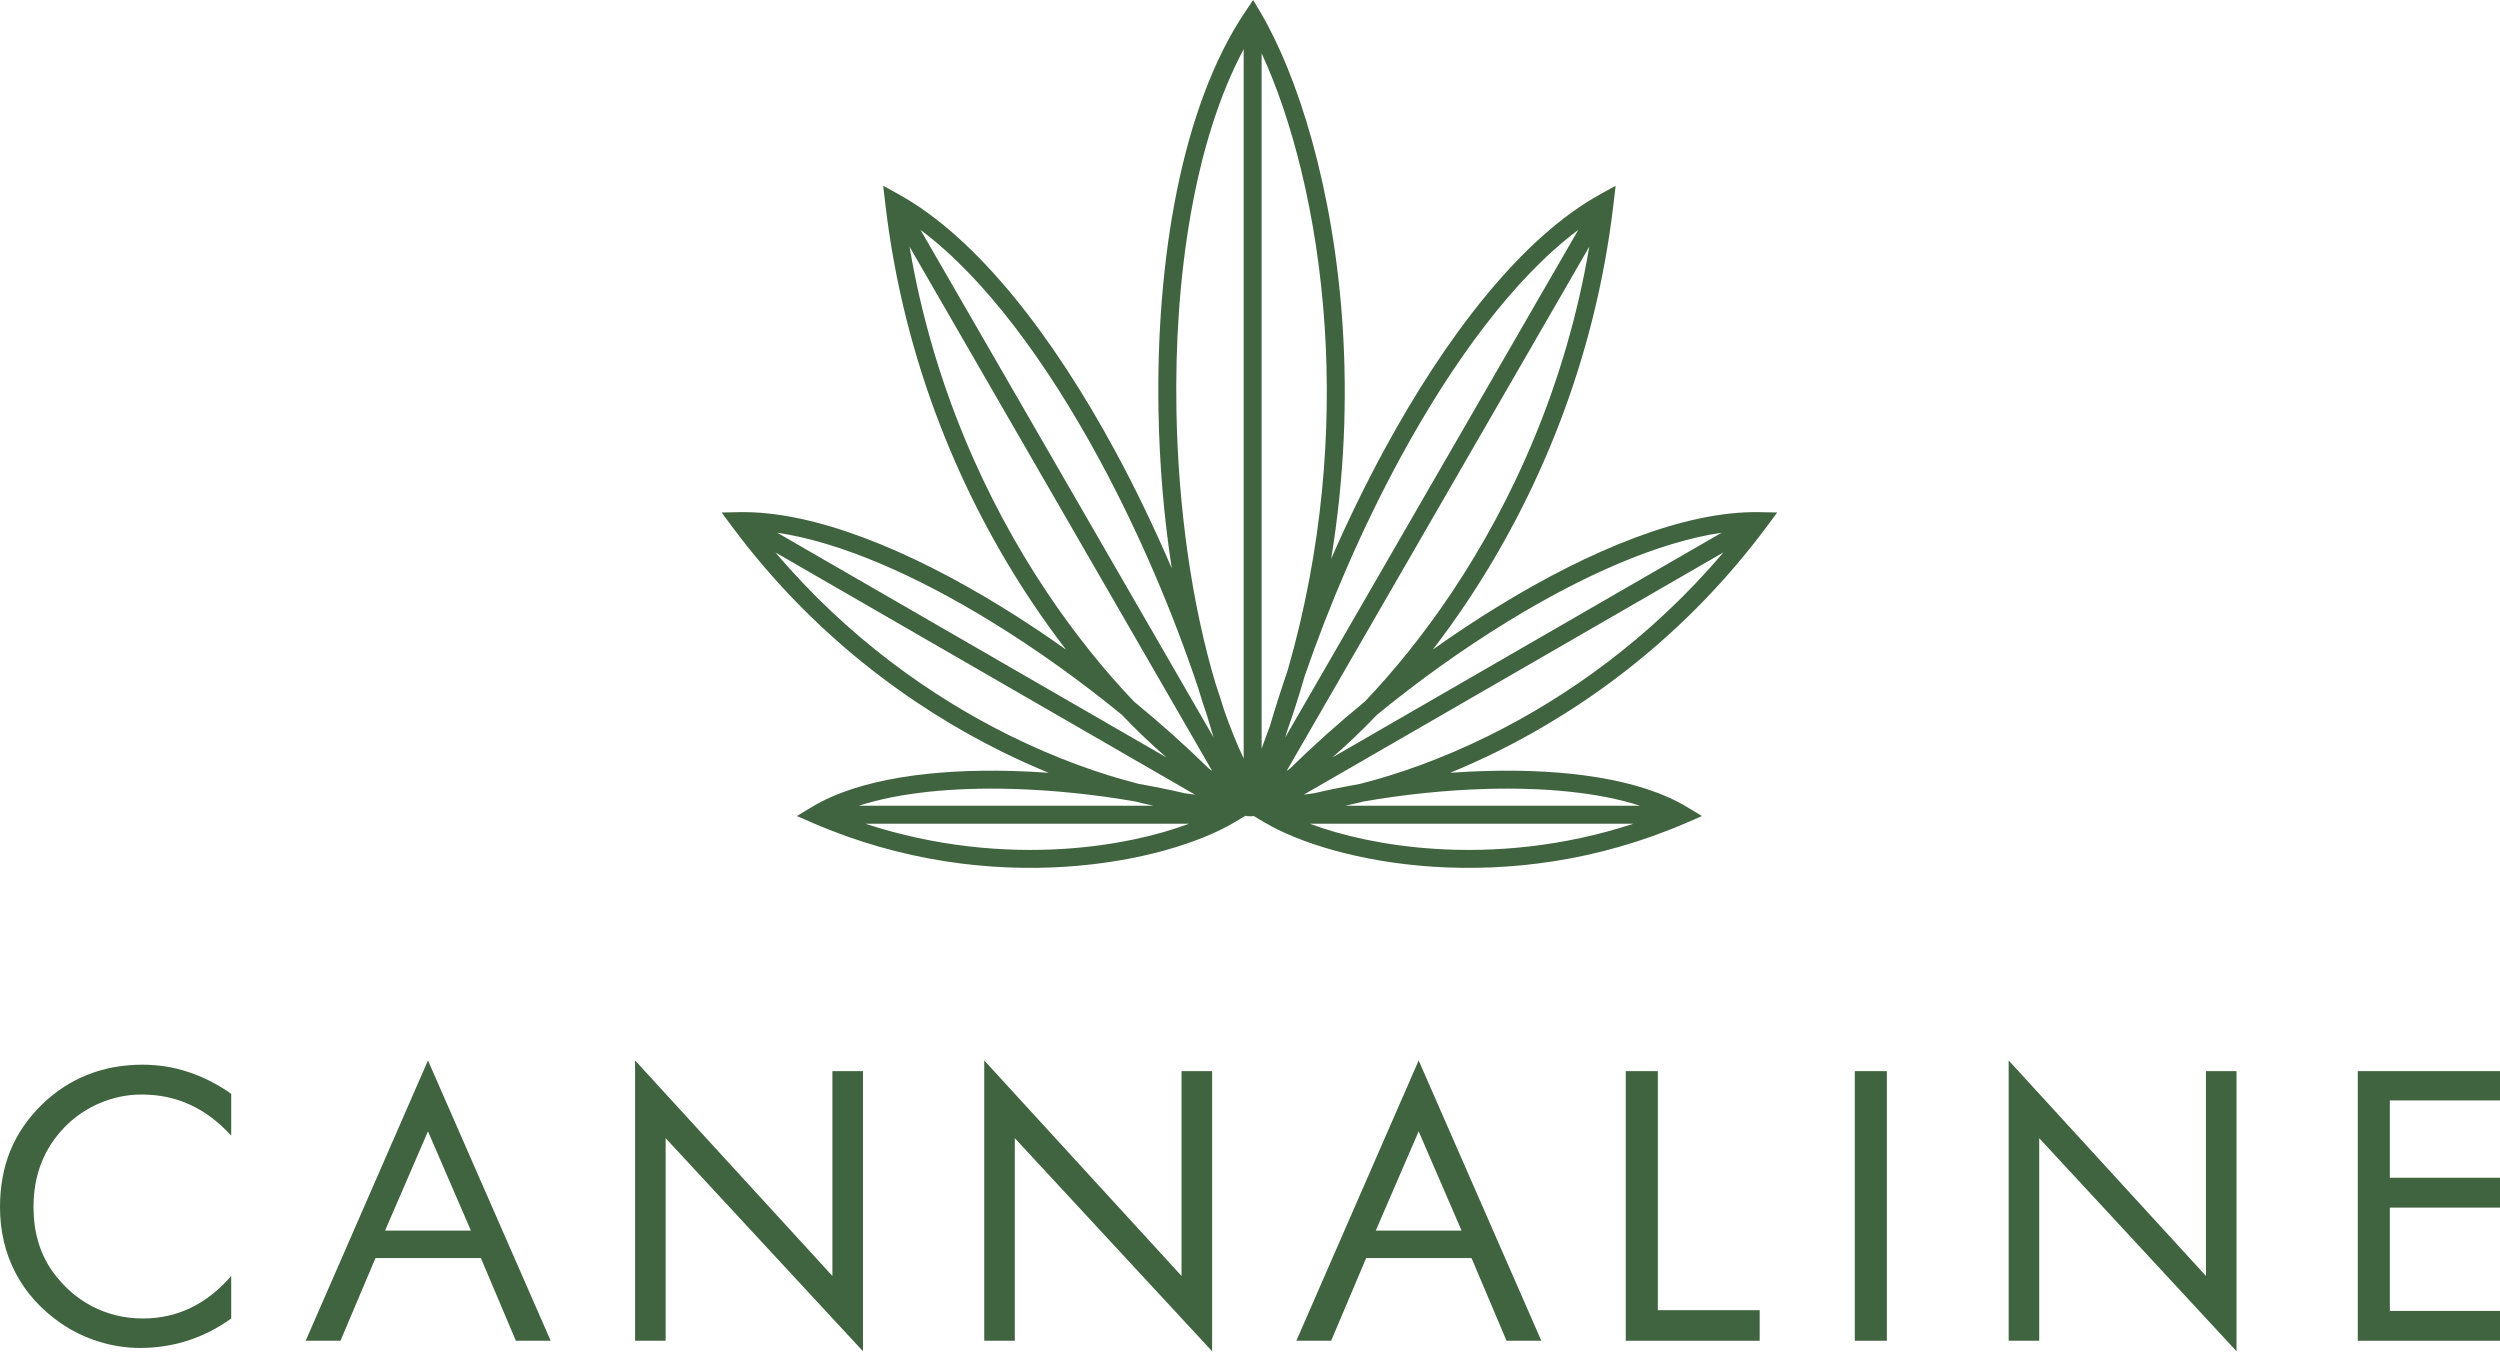<svg width="95" height="52" viewBox="0 0 95 52" fill="none" xmlns="http://www.w3.org/2000/svg">
<path d="M8.786 43.153C8.296 42.621 7.773 42.229 7.217 41.977C6.662 41.72 6.048 41.592 5.376 41.592C4.835 41.592 4.305 41.702 3.787 41.921C3.274 42.14 2.828 42.446 2.45 42.838C2.058 43.244 1.764 43.699 1.568 44.203C1.372 44.702 1.274 45.255 1.274 45.861C1.274 46.337 1.332 46.776 1.449 47.177C1.566 47.578 1.741 47.947 1.974 48.283C2.385 48.866 2.889 49.316 3.486 49.633C4.088 49.946 4.737 50.102 5.432 50.102C6.086 50.102 6.692 49.967 7.252 49.696C7.812 49.426 8.324 49.022 8.786 48.486V50.102C8.277 50.471 7.728 50.751 7.14 50.942C6.557 51.129 5.953 51.222 5.327 51.222C4.786 51.222 4.259 51.14 3.745 50.977C3.232 50.818 2.751 50.585 2.303 50.277C1.556 49.759 0.985 49.122 0.588 48.367C0.196 47.611 0 46.78 0 45.875C0 45.087 0.131 44.37 0.392 43.727C0.658 43.078 1.062 42.49 1.603 41.963C2.126 41.459 2.704 41.084 3.339 40.836C3.974 40.584 4.667 40.458 5.418 40.458C6.011 40.458 6.585 40.549 7.14 40.731C7.696 40.909 8.244 41.186 8.786 41.564V43.153Z" fill="#406440"/>
<path d="M16.263 42.992L14.632 46.764H17.895L16.263 42.992ZM16.263 40.297L20.926 50.949H19.603L18.273 47.807H14.268L12.938 50.949H11.615L16.263 40.297Z" fill="#406440"/>
<path d="M24.133 50.949V40.297L31.631 48.486V40.703H32.793V51.348L25.295 43.251V50.949H24.133Z" fill="#406440"/>
<path d="M37.401 50.949V40.297L44.898 48.486V40.703H46.06V51.348L38.563 43.251V50.949H37.401Z" fill="#406440"/>
<path d="M53.909 42.992L52.278 46.764H55.54L53.909 42.992ZM53.909 40.297L58.571 50.949H57.248L55.918 47.807H51.914L50.584 50.949H49.261L53.909 40.297Z" fill="#406440"/>
<path d="M61.779 50.949V40.703H62.997V49.787H66.868V50.949H61.779Z" fill="#406440"/>
<path d="M70.482 50.949V40.703H71.7V50.949H70.482Z" fill="#406440"/>
<path d="M76.329 50.949V40.297L83.826 48.486V40.703H84.988V51.348L77.49 43.251V50.949H76.329Z" fill="#406440"/>
<path d="M89.596 50.949V40.703H95V41.816H90.814V44.755H95V45.889H90.814V49.815H95V50.949H89.596Z" fill="#406440"/>
<path fill-rule="evenodd" clip-rule="evenodd" d="M47.62 0L47.895 0.464C49.299 2.834 50.676 7.119 51.02 12.389C51.197 15.112 51.099 18.104 50.583 21.239C51.195 19.836 51.87 18.445 52.594 17.109C54.921 12.818 57.794 9.044 60.814 7.379L61.393 7.06L61.317 7.717C60.609 13.835 58.352 18.969 55.749 22.869C55.323 23.507 54.888 24.112 54.448 24.684C55.259 24.107 56.091 23.555 56.931 23.04C60.373 20.927 64.004 19.405 66.873 19.462L67.534 19.475L67.14 20.006C64.097 24.103 60.35 26.853 56.866 28.573C56.27 28.866 55.682 29.13 55.106 29.366C55.577 29.332 56.047 29.309 56.514 29.296C59.447 29.218 62.303 29.577 64.109 30.668L64.675 31.01L64.068 31.273C60.655 32.75 57.288 33.12 54.462 32.936C51.643 32.752 49.34 32.016 48.054 31.253L47.639 31.007C47.614 31.011 47.589 31.014 47.563 31.016L47.563 31.019L47.558 31.017C47.539 31.018 47.52 31.018 47.5 31.018C47.467 31.018 47.434 31.017 47.403 31.013L47.392 31.019L47.393 31.012C47.371 31.009 47.348 31.006 47.327 31.001L46.901 31.253C45.615 32.016 43.312 32.752 40.493 32.936C37.667 33.12 34.3 32.75 30.887 31.273L30.28 31.01L30.846 30.668C32.652 29.577 35.508 29.218 38.441 29.296C38.908 29.309 39.378 29.332 39.849 29.366C39.273 29.13 38.685 28.866 38.09 28.573C34.605 26.853 30.858 24.103 27.815 20.006L27.421 19.475L28.082 19.462C30.951 19.405 34.582 20.927 38.025 23.04C38.864 23.555 39.696 24.107 40.507 24.684C40.067 24.112 39.632 23.507 39.206 22.869C36.603 18.969 34.346 13.835 33.638 7.717L33.562 7.06L34.141 7.379C37.161 9.044 40.034 12.818 42.361 17.109C43.147 18.558 43.874 20.073 44.527 21.597C44.231 19.681 44.059 17.657 44.023 15.63C43.92 9.905 44.896 4.047 47.318 0.447L47.62 0ZM49.578 25.691C49.378 26.386 49.155 27.085 48.909 27.786C48.886 27.864 48.863 27.942 48.84 28.02L59.974 8.737C57.542 10.553 55.189 13.754 53.193 17.434C51.756 20.084 50.518 22.957 49.578 25.691ZM45.863 27.18C45.747 26.844 45.636 26.498 45.53 26.143C44.573 23.275 43.278 20.23 41.762 17.434C39.766 13.754 37.413 10.553 34.981 8.737L46.115 28.02C46.034 27.743 45.95 27.462 45.863 27.18ZM50.339 12.433C50.594 16.349 50.269 20.83 48.928 25.486C48.685 26.194 48.462 26.892 48.26 27.576C48.158 27.865 48.052 28.155 47.942 28.445V2.028C49.05 4.419 50.055 8.066 50.339 12.433ZM47.26 28.825C46.992 28.255 46.742 27.634 46.512 26.97C46.406 26.628 46.295 26.283 46.179 25.936C45.294 22.967 44.771 19.316 44.705 15.617C44.612 10.48 45.403 5.338 47.26 1.868V28.825ZM43.837 30.619C43.61 30.571 43.379 30.517 43.143 30.457C41.625 30.193 40.002 30.02 38.423 29.978C36.254 29.92 34.206 30.11 32.629 30.619L43.837 30.619ZM43.285 29.79C41.812 29.418 40.138 28.824 38.391 27.961C35.401 26.485 32.213 24.232 29.468 20.993L45.411 30.197C45.283 30.181 45.153 30.163 45.019 30.143C44.462 30.013 43.881 29.895 43.285 29.79ZM29.534 20.243L44.325 28.783C43.773 28.304 43.203 27.762 42.627 27.16C41.087 25.898 39.394 24.68 37.668 23.621C34.834 21.882 31.953 20.601 29.534 20.243ZM39.773 22.491C40.851 24.105 41.987 25.5 43.091 26.659C44.112 27.496 45.068 28.352 45.925 29.195C45.971 29.229 46.018 29.263 46.064 29.297L34.562 9.374C35.446 14.609 37.471 19.042 39.773 22.491ZM45.186 31.301L32.882 31.301C35.581 32.184 38.193 32.402 40.449 32.255C42.341 32.132 43.972 31.753 45.186 31.301ZM51.118 30.619C51.345 30.571 51.576 30.517 51.812 30.457C53.331 30.193 54.953 30.02 56.532 29.978C58.701 29.92 60.749 30.11 62.326 30.619L51.118 30.619ZM51.67 29.79C53.143 29.418 54.817 28.824 56.564 27.961C59.554 26.485 62.742 24.232 65.487 20.993L49.544 30.197C49.672 30.181 49.803 30.163 49.936 30.143C50.493 30.013 51.074 29.895 51.67 29.79ZM65.422 20.243L50.63 28.783C51.182 28.304 51.752 27.762 52.328 27.16C53.869 25.898 55.561 24.68 57.287 23.621C60.121 21.882 63.002 20.601 65.422 20.243ZM55.182 22.491C54.104 24.105 52.968 25.5 51.864 26.659C50.843 27.496 49.887 28.352 49.03 29.195C48.984 29.229 48.937 29.263 48.891 29.297L60.393 9.374C59.509 14.609 57.484 19.042 55.182 22.491ZM49.769 31.301L62.073 31.301C59.374 32.184 56.762 32.402 54.507 32.255C52.614 32.132 50.983 31.753 49.769 31.301Z" fill="#406440"/>
</svg>
